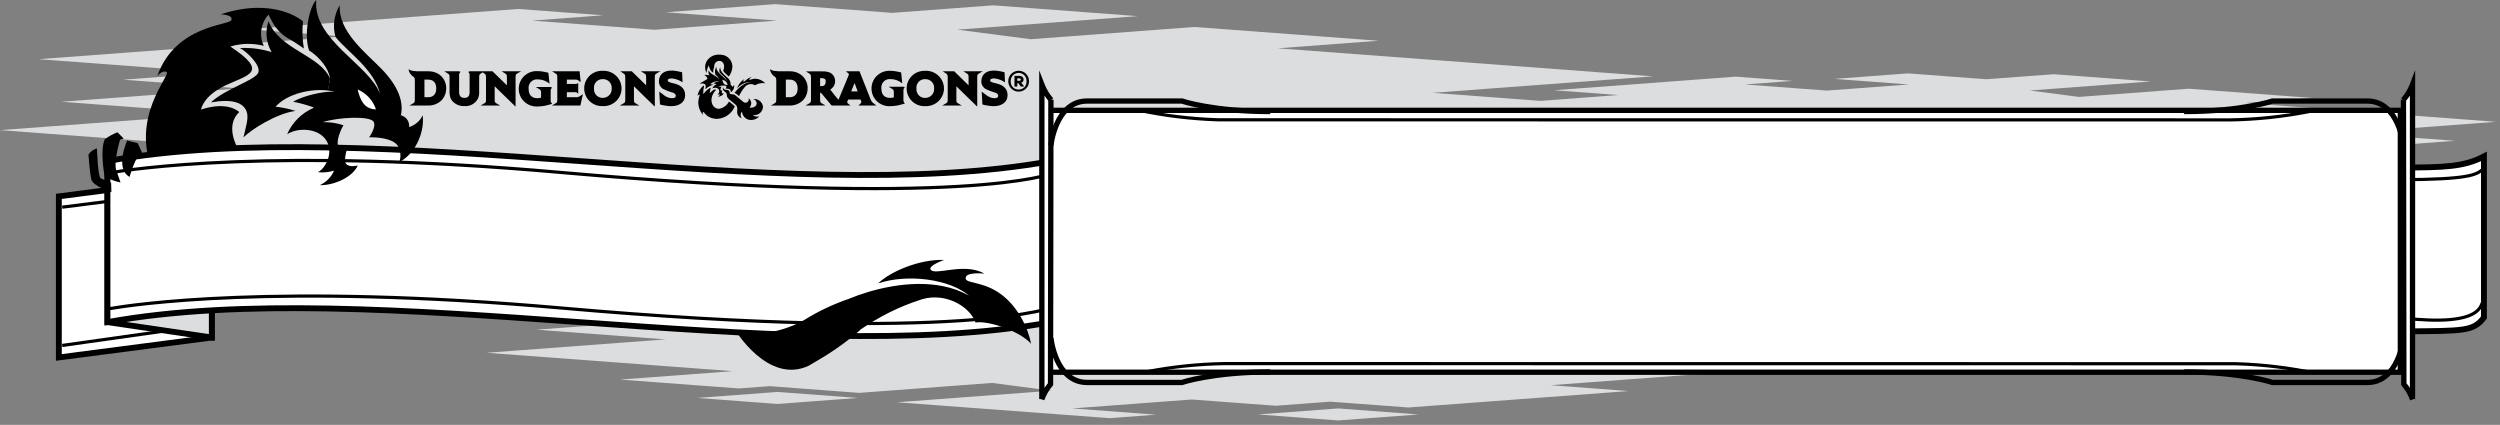 <?xml version="1.0" encoding="UTF-8"?>
<!DOCTYPE svg PUBLIC "-//W3C//DTD SVG 1.1//EN" "http://www.w3.org/Graphics/SVG/1.1/DTD/svg11.dtd">
<svg version="1.1" xmlns="http://www.w3.org/2000/svg" xmlns:xlink="http://www.w3.org/1999/xlink" width="559" height="95"  xml:space="preserve" id="basicBar">
    <rect width="100%" height="100%" fill="#808080" stroke="none"/>
    <!-- Generated by PaintCode - http://www.paintcodeapp.com -->
    <g id="basicBar-group" transform="scale(0.95, 0.95)" >
        <g id="basicBar-clouds">
            <path id="basicBar-bezier" stroke="none" fill="rgb(220, 221, 222)" d="M 337.78,31.52 L 360.06,29.85 332.58,27.79 374.63,24.65 337.19,21.85 389.06,17.97 300.72,11.37 324.46,9.59 281.12,6.35 242.62,9.23 225.3,6.98 267.79,3.8 233.74,1.25 210.01,3.03 182.46,0.97 156.71,2.89 182.87,4.85 154.04,7.01 125.22,4.85 141.93,3.6 121.97,2.11 58.15,6.88 80.77,8.57 9.06,13.93 51.29,17.09 29,18.76 56.48,20.81 14.43,23.95 51.88,26.76 0,30.63 71.29,35.96 38.65,38.41 73.11,40.98 82.02,40.32 107.94,42.25 146.44,39.37 163.74,41.63 118.87,44.98 180.47,49.59 193.94,48.58 169.69,46.77 204.32,44.18 228.58,45.99 244.47,44.8 267.09,46.49 330.91,41.72 308.3,40.03 380.01,34.67 337.78,31.52 Z M 223.49,48.51 L 246.74,50.25 270,48.51 246.74,46.77 223.49,48.51 Z M 84.29,41.99 L 107.54,43.73 84.29,45.47 61.03,43.73 84.29,41.99 Z M 84.29,41.99" />
            <path id="basicBar-bezier2" stroke="none" fill="rgb(220, 221, 222)" d="M 388.92,83.74 L 407.03,82.39 384.7,80.72 418.86,78.17 388.44,75.89 430.58,72.74 358.82,67.38 378.1,65.94 342.9,63.3 311.62,65.64 297.56,63.81 332.07,61.23 304.41,59.16 285.14,60.6 262.76,58.93 241.84,60.49 263.09,62.09 239.68,63.84 216.26,62.09 229.83,61.07 213.62,59.86 161.78,63.73 180.15,65.11 121.9,69.46 156.2,72.03 138.1,73.38 160.42,75.05 126.27,77.6 156.68,79.88 114.54,83.03 172.46,87.36 145.94,89.34 173.93,91.43 181.17,90.89 202.22,92.47 233.5,90.13 247.55,91.96 211.1,94.68 261.14,98.42 272.08,97.6 252.38,96.13 280.51,94.03 300.22,95.5 313.13,94.54 331.5,95.91 383.34,92.04 364.98,90.66 423.23,86.31 388.92,83.74 Z M 296.08,97.55 L 314.97,98.96 333.86,97.55 314.97,96.13 296.08,97.55 Z M 183.01,92.25 L 201.9,93.66 183.01,95.08 164.12,93.66 183.01,92.25 Z M 183.01,92.25" />
            <path id="basicBar-bezier3" stroke="none" fill="rgb(220, 221, 222)" d="M 553.09,37.74 L 568.02,36.62 549.61,35.25 577.78,33.14 552.69,31.27 587.44,28.67 528.26,24.24 544.16,23.05 515.13,20.88 489.33,22.81 477.73,21.3 506.2,19.17 483.38,17.47 467.49,18.65 449.03,17.27 431.78,18.57 449.31,19.88 430,21.32 410.69,19.88 421.88,19.04 408.51,18.04 365.75,21.24 380.9,22.37 332.86,25.96 361.15,28.08 346.22,29.19 364.63,30.57 336.46,32.67 361.55,34.55 326.79,37.15 374.56,40.72 352.69,42.36 375.77,44.08 381.74,43.64 399.11,44.93 424.9,43 436.49,44.51 406.43,46.76 447.7,49.85 456.72,49.17 440.48,47.96 463.67,46.22 479.93,47.44 490.57,46.64 505.73,47.78 548.48,44.58 533.34,43.45 581.38,39.86 553.09,37.74 Z M 476.52,49.12 L 492.09,50.29 507.67,49.12 492.09,47.96 476.52,49.12 Z M 383.26,44.76 L 398.84,45.92 383.26,47.09 367.68,45.92 383.26,44.76 Z M 383.26,44.76" />
        </g>
        <g id="basicBar-group2">
            <path id="basicBar-bezier4" stroke="none" fill="rgb(0, 0, 0)" d="M 71.31,5.02 L 71.31,5.03 C 71.08,7.16 71.16,9.32 71.53,11.44 L 71.71,11.56 C 70.27,10.51 68.77,9.55 67.22,8.66 L 67.2,8.64 C 65.84,7.7 64.74,6.43 63.98,4.96 63.49,4.08 63.21,3.45 63.21,3.45 L 63.17,3.49 C 61.34,5.51 60.93,8.43 62.13,10.87 L 62.16,10.81 C 59.55,10.12 56.79,10.16 54.21,10.95 63.41,17.06 58.46,17.56 53.08,20.09 47.72,22.63 47.32,25.78 47.32,25.78 53.74,23.68 56.3,26.37 56.3,26.37 52.84,29.67 55.92,34.81 55.92,34.81 59.28,41.22 67.6,43.95 75.04,45.07 L 75.55,45.14 C 80.06,45.77 84.62,45.97 89.17,45.74 L 71.98,51 56.74,54.83 C 56.74,54.83 41.62,53.22 36.06,40.46 30.52,27.69 40.21,17.65 39.24,16.99 38.32,16.36 37.14,17.76 37.02,17.91 41.24,5.87 53.95,6 54.45,4.73 54.97,3.45 51.95,3.37 51.95,3.37 64.8,-0.85 71.31,5.02 71.31,5.02 Z M 71.31,5.02" />
            <path id="basicBar-bezier5" stroke="none" fill="rgb(255, 255, 255)" d="M 565.42,39.44 L 565.42,77.99 C 580.19,77.9 582.12,77.99 584.64,74.73 L 584.64,36.82 C 579.91,39.32 575.03,39.4 565.42,39.44 Z M 565.42,39.44" />
            <path id="basicBar-bezier6" stroke="rgb(0, 0, 0)" stroke-width="1.38" stroke-miterlimit="10" fill="none" d="M 565.42,39.44 L 565.42,77.99 C 580.19,77.9 582.12,77.99 584.64,74.73 L 584.64,36.82 C 579.91,39.32 575.03,39.4 565.42,39.44 Z M 565.42,39.44" />
            <path id="basicBar-bezier7" stroke="rgb(0, 0, 0)" stroke-width="0.75" stroke-miterlimit="10" fill="none" d="M 565.42,74.84 C 585.3,77.1 583.61,71.22 584.49,71.05 M 564.81,42.3 C 581.27,42.25 582.75,41.11 584.24,39.97" />
            <path id="basicBar-bezier8" stroke="none" fill="rgb(255, 255, 255)" d="M 183.44,70.72 C 183.44,70.73 183.43,70.74 183.42,70.75 L 183.42,70.75 C 183.33,71.06 183.38,71.39 183.57,71.66 183.79,71.99 189.07,79.69 195.96,79.69 L 195.9,79.69 C 197.5,79.69 199.08,79.28 200.47,78.51 201.09,78.12 201.67,77.74 202.17,77.39 L 202.26,77.33 C 205.25,75.4 208.04,73.18 210.6,70.72 L 183.44,70.72 Z M 183.44,70.72" />
            <path id="basicBar-bezier9" stroke="none" fill="rgb(255, 255, 255)" d="M 13.85,46.22 L 13.85,84.13 49.85,79.44 49.85,41.53 13.85,46.22 Z M 13.85,46.22" />
            <path id="basicBar-bezier10" stroke="rgb(0, 0, 0)" stroke-width="1.38" stroke-miterlimit="10" fill="none" d="M 13.85,46.22 L 13.85,84.13 49.85,79.44 49.85,41.53 13.85,46.22 Z M 13.85,46.22" />
            <path id="basicBar-bezier11" stroke="rgb(0, 0, 0)" stroke-width="0.75" stroke-miterlimit="10" fill="none" d="M 14.64,48.76 L 49.86,44.29 M 14.64,81.31 L 49.86,76.33" />
            <path id="basicBar-bezier12" stroke="none" fill="rgb(220, 221, 222)" d="M 49.85,41.53 L 25.29,37.91 25.29,75.82 49.85,79.44 49.85,41.53 Z M 49.85,41.53" />
            <path id="basicBar-bezier13" stroke="rgb(0, 0, 0)" stroke-width="1.38" stroke-miterlimit="10" fill="none" d="M 49.85,41.53 L 25.29,37.91 25.29,75.82 49.85,79.44 49.85,41.53 Z M 49.85,41.53" />
            <path id="basicBar-bezier14" stroke="none" fill="rgb(255, 255, 255)" d="M 247.44,75.82 C 184.81,87.19 87.92,64.44 25.29,75.82 L 25.29,37.91 C 87.92,26.54 184.81,49.28 247.44,37.91 L 247.44,75.82 Z M 247.44,75.82" />
            <path id="basicBar-bezier15" stroke="rgb(0, 0, 0)" stroke-width="1.38" stroke-miterlimit="10" fill="none" d="M 247.44,75.82 C 184.81,87.19 87.92,64.44 25.29,75.82 L 25.29,37.91 C 87.92,26.54 184.81,49.28 247.44,37.91 L 247.44,75.82 Z M 247.44,75.82" />
            <path id="basicBar-bezier16" stroke="rgb(0, 0, 0)" stroke-width="0.75" stroke-miterlimit="10" fill="none" d="M 247.44,40.87 C 247.44,40.87 227.29,48.99 131.79,40.57 64.33,34.62 30.65,39.83 25.44,40.74 M 248.34,72.15 C 248.34,72.15 227.54,80.91 132.04,72.49 64.58,66.54 30.9,71.76 25.69,72.66" />
            <rect id="basicBar-rectangle" stroke="none" fill="rgb(255, 255, 255)" x="247.08" y="25.97" width="317.89" height="61.64" />
            <rect id="basicBar-rectangle2" stroke="rgb(0, 0, 0)" stroke-width="1.25" stroke-miterlimit="10" fill="none" x="247.08" y="25.97" width="317.89" height="61.64" />
            <path id="basicBar-bezier17" stroke="none" fill="rgb(255, 255, 255)" d="M 245.22,19.88 L 245.22,93.92 245.2,93.99 C 245.67,92.69 246.37,91.48 247.26,90.42 L 247.35,23.48 247.39,23.53 C 246.49,22.49 245.77,21.3 245.27,20.01" />
            <path id="basicBar-bezier18" stroke="rgb(0, 0, 0)" stroke-width="1.25" stroke-miterlimit="10" fill="none" d="M 245.22,19.88 L 245.22,93.92 245.2,93.99 C 245.67,92.69 246.37,91.48 247.26,90.42 L 247.35,23.48 247.39,23.53 C 246.49,22.49 245.77,21.3 245.27,20.01 L 245.22,19.88 Z M 245.22,19.88" />
            <path id="basicBar-bezier19" stroke="rgb(0, 0, 0)" stroke-width="1.25" stroke-miterlimit="10" fill="none" d="M 247.35,79.58 C 247.35,79.58 248.43,90.02 255.87,90.02 L 278.18,90.02 C 278.18,90.02 285.45,87.55 298.97,87.55 M 247.35,34.23 C 247.35,34.23 248.43,23.78 255.87,23.78 L 278.18,23.78 C 278.18,23.78 285.45,26.25 298.97,26.25" />
            <path id="basicBar-bezier20" stroke="none" fill="rgb(255, 255, 255)" d="M 567.83,19.88 L 567.83,93.92 567.86,93.99 C 567.38,92.69 566.68,91.48 565.79,90.42 L 565.7,23.48 565.66,23.53 C 566.57,22.49 567.29,21.3 567.78,20.01" />
            <path id="basicBar-bezier21" stroke="rgb(0, 0, 0)" stroke-width="1.25" stroke-miterlimit="10" fill="none" d="M 567.83,19.88 L 567.83,93.92 567.86,93.99 C 567.38,92.69 566.68,91.48 565.79,90.42 L 565.7,23.48 565.66,23.53 C 566.57,22.49 567.29,21.3 567.78,20.01 L 567.83,19.88 Z M 567.83,19.88" />
            <path id="basicBar-bezier22" stroke="rgb(0, 0, 0)" stroke-width="1.25" stroke-miterlimit="10" fill="none" d="M 565.71,79.58 C 565.71,79.58 564.62,90.02 557.19,90.02 L 534.87,90.02 C 534.87,90.02 527.61,87.55 514.08,87.55 M 565.71,34.23 C 565.71,34.23 564.62,23.78 557.18,23.78 L 534.87,23.78 C 534.87,23.78 527.6,26.25 514.08,26.25" />
            <path id="basicBar-bezier23" stroke="rgb(0, 0, 0)" stroke-width="0.75" stroke-miterlimit="10" fill="none" d="M 269.56,87.55 L 269.84,87.5 C 275.86,86.33 281.98,85.69 288.12,85.58 L 526.04,85.61 526.78,85.63 C 532.91,85.84 539.02,86.59 545.02,87.86 M 543.5,26.26 L 543.23,26.31 C 537.2,27.48 531.07,28.12 524.93,28.22 L 287.01,28.2 286.28,28.18 C 280.14,27.96 274.03,27.22 268.02,25.94" />
            <path id="basicBar-bezier24" stroke="none" fill="rgb(255, 255, 255)" d="M 84.15,21.04 L 84.17,21.05 C 86.23,21.92 87.81,23.64 88.5,25.77 85.61,25.67 84.76,23.45 84.15,21.04 Z M 84.15,21.04" />
            <path id="basicBar-bezier25" stroke="none" fill="rgb(0, 0, 0)" d="M 242.68,80.9 C 242.03,77.4 239.54,71.68 234.74,68.66 230.76,66.18 227.29,66.72 227.28,65.48 227.25,63.91 231.7,64.4 231.7,64.4 226.9,61.66 220.01,65.01 219.03,63.44 218.45,62.5 222.23,61.18 222.23,61.18 216.37,60.96 209.46,63.97 206.69,66.7 213.68,64.37 223.52,65.71 228.04,69.56 L 228.05,69.57 C 226.15,68.52 224.09,67.77 221.95,67.35 213.99,65.76 205.16,68.11 199.85,70.31 L 199.8,70.33 C 196.1,71.6 192.55,73.28 189.23,75.35 185.31,77.62 178,79.76 173.04,77.67 L 173.04,77.68 C 173.04,77.68 180.8,90.56 190.34,86.08 191.04,85.69 191.71,85.29 192.34,84.9 L 192.24,84.96 C 195.84,82.89 199.24,80.48 202.37,77.76 L 202.53,77.57 C 206.88,74.54 211.65,72.17 216.69,70.54 L 216.94,70.46 C 218.4,70.01 219.94,69.89 221.45,70.1 225.25,70.62 228.54,73.03 229.61,75.91 232.52,75.4 239.9,77.83 242.68,80.9 Z M 242.68,80.9" />
            <path id="basicBar-bezier26" stroke="none" fill="rgb(0, 0, 0)" d="M 77.42,34.65 C 76.62,30.34 70.66,29.6 67.59,31.59 L 67.56,31.64 C 68.77,28.82 71.02,26.57 73.85,25.37 L 73.78,25.27 C 72.22,24.7 70.61,24.25 68.98,23.94 71.38,22.53 76.22,21.4 78.67,21.61 L 78.65,21.6 C 78.16,21.46 77.65,21.36 77.15,21.3 L 77.68,18.51 C 77.4,16.16 75.27,13.47 72.74,11.86 71.48,8.27 72.71,1.74 74.44,-0 73.57,9.39 86.88,15.19 89.46,22.12 88,16.2 81.85,12.3 78.97,8.7 L 78.98,8.75 C 78.25,6.21 78.61,3.47 79.98,1.21 79.53,7.4 86.21,12.53 89.75,16.17 93.93,20.45 95.03,24.16 94.35,27.14 L 94.37,27.14 C 95.62,27.45 96.44,28.65 96.29,29.93 L 96.28,29.91 C 97.7,29.48 98.87,28.47 99.49,27.13 100.02,31.86 97.1,36.72 93.97,38.11 L 93.97,38.11 C 94.47,36.8 94.3,35.33 93.51,34.16 92.16,32.41 88.22,32.27 86.88,32.32 86.88,32.32 88.59,29.96 87.97,28.72 87.22,27.17 79.47,27.6 75.97,28.75 L 75.98,28.75 C 77.64,28.72 79.28,28.96 80.85,29.47 80.32,30.27 78.8,33.62 79.8,34.67 80.64,35.57 81.83,34.23 81.98,34.06 81.87,34.39 80.7,37.76 81.5,38.61 82.33,39.5 84.21,38.94 84.21,38.94 82.96,41.81 78.41,43.68 75.26,43.58 L 75.21,43.61 C 76.72,42.94 77.92,41.74 78.59,40.24 L 78.6,40.16 C 77.38,40.55 76.09,40.68 74.81,40.52 75.84,40.14 77.96,37.6 77.42,34.65 Z M 88.5,25.75 L 88.5,25.76 C 87.81,23.64 86.23,21.92 84.17,21.05 84.76,23.45 85.61,25.67 88.5,25.75 Z M 88.5,25.75" />
            <path id="basicBar-bezier27" stroke="none" fill="rgb(0, 0, 0)" d="M 60.83,17 C 61.35,15.18 57.8,11.94 56.46,11.31 L 56.47,11.31 C 59.03,11.18 61.59,11.51 64.03,12.3 L 63.9,12.22 C 62.63,10.02 62.37,7.38 63.2,4.97 65.7,11.66 75.43,13.02 77.68,18.51 L 77.21,21.31 C 73.37,20.81 67.7,21.95 64.84,25.12 L 64.9,25.12 C 66.48,25.29 68.04,25.62 69.55,26.11 65.06,26.7 59.1,30.5 57.31,32.33 57.84,29.87 58.6,27.8 58.06,26.29 57.3,24.17 54.77,23.2 49.64,24.1 53.18,20.77 60.29,18.86 60.83,17 Z M 60.83,17" />
            <path id="basicBar-bezier28" stroke="none" fill="rgb(0, 0, 0)" d="M 32.4,33.69 L 33.44,35.94 C 32.05,36.17 30.49,41.64 30.49,41.64 26.95,39.6 29.93,33.07 29.93,33.07 L 32.4,33.69 Z M 32.4,33.69" />
            <path id="basicBar-bezier29" stroke="none" fill="rgb(0, 0, 0)" d="M 24.67,32.76 L 24.76,32.7 C 25.65,32.06 26.63,31.53 27.66,31.13 L 29.11,32.62 28.27,32.88 C 28.27,32.88 26.72,37.93 27.35,40.02 L 28.37,42.95 C 28.37,42.95 25.06,42.3 24.55,41.03 24.55,41.03 23.49,35.34 24.67,32.76 Z M 24.67,32.76" />
            <path id="basicBar-bezier30" stroke="none" fill="rgb(0, 0, 0)" d="M 22.81,34.91 C 22.81,34.91 23.02,41.4 23.69,41.97 L 26.15,43.01 26.22,45.23 C 26.22,45.23 21.83,43.84 21.47,42.17 21.1,40.51 20.82,36.36 20.82,36.36 L 20.82,36.36 C 21.31,35.69 21.99,35.19 22.78,34.92" />
            <path id="basicBar-bezier33" stroke="none" fill="rgb(0, 0, 0)" d="M 242.2,19.11 L 242.2,19.09 C 242.23,20.44 241.15,21.54 239.8,21.57 238.45,21.59 237.34,20.52 237.31,19.17 237.31,19.16 237.31,19.15 237.31,19.13 L 237.31,19.13 C 237.29,17.78 238.37,16.68 239.72,16.65 241.07,16.63 242.18,17.7 242.2,19.05 242.2,19.06 242.2,19.07 242.2,19.09 M 239.75,21.07 L 239.74,21.07 C 240.74,21.1 241.58,20.33 241.61,19.33 241.62,19.26 241.61,19.18 241.61,19.11 L 241.61,19.1 C 241.66,18.08 240.88,17.21 239.85,17.16 238.83,17.11 237.96,17.89 237.9,18.91 237.9,18.97 237.9,19.04 237.9,19.1 L 237.9,19.1 C 237.82,20.1 238.55,20.98 239.55,21.06 239.61,21.07 239.68,21.07 239.74,21.07 M 240.35,19.46 C 241.26,19.25 241.08,17.86 239.97,17.86 L 238.77,17.86 238.77,20.36 239.43,20.36 239.43,19.58 239.66,19.58 240.26,20.36 240.98,20.36 240.98,20.22 240.35,19.46 Z M 239.97,18.45 L 239.96,18.45 C 240.12,18.44 240.25,18.57 240.26,18.73 240.27,18.88 240.14,19.02 239.98,19.02 239.98,19.02 239.97,19.02 239.97,19.02 L 239.43,19.02 239.43,18.45 239.97,18.45 Z M 239.97,18.45" />
            <path id="basicBar-bezier34" stroke="none" fill="rgb(0, 0, 0)" d="M 179.58,25.2 L 179.58,25.2 C 179.5,26.33 178.52,27.18 177.39,27.1 177.31,27.1 177.22,27.09 177.14,27.07 L 177.13,27.06 C 177.57,27.42 178.15,27.54 178.69,27.39 L 178.69,27.4 C 178.06,28.1 177.09,28.39 176.17,28.17 L 176.18,28.17 C 175.32,27.92 174.71,27.17 174.65,26.28 L 174.64,26.28 C 174.22,26.73 174.22,27.43 174.64,27.88 L 174.64,27.87 C 174.05,27.71 173.62,27.21 173.52,26.61 173.43,25.95 173.79,25.21 173.11,24.62 172.71,24.26 172.09,23.75 171.69,23.44 170.86,22.79 171.18,22.31 170.99,21.96 170.84,21.7 170.49,21.55 170.28,21.31 L 170.28,21.31 C 170.09,21.08 170.06,20.76 170.2,20.49 L 170.2,20.49 C 170.18,20.77 170.37,21.03 170.64,21.09 170.96,21.19 171.22,21.11 171.48,21.26 171.8,21.44 171.65,21.94 171.88,22.11 172.08,22.27 172.6,22.06 173.04,22.41 173.48,22.76 174.46,23.58 174.89,23.93 L 174.88,23.93 C 175.17,24.24 175.66,24.27 175.98,23.98 176.21,23.77 176.29,23.43 176.18,23.13 L 176.18,23.13 C 176.83,23.55 177.02,24.42 176.59,25.07 176.53,25.16 176.47,25.24 176.39,25.31 177,25.45 178.1,25.18 178.1,24.3 L 178.1,24.29 C 178.06,23.81 177.71,23.41 177.23,23.32 L 177.26,23.32 C 178.38,23.16 179.41,23.94 179.57,25.05 179.57,25.11 179.58,25.17 179.58,25.23 M 166.48,18.52 C 166.56,18.22 165.96,17.71 165.74,17.62 L 165.73,17.62 C 166.14,17.58 166.56,17.62 166.96,17.74 L 166.96,17.73 C 166.74,17.38 166.68,16.95 166.8,16.56 167.24,17.63 168.83,17.8 169.22,18.68 L 169.22,18.68 C 169.1,18.23 168.8,17.85 168.4,17.63 L 168.39,17.64 C 168.19,16.99 168.27,16.29 168.6,15.7 168.51,17.22 170.7,18.09 171.15,19.2 170.89,18.25 169.86,17.65 169.38,17.08 L 169.38,17.07 C 169.25,16.66 169.3,16.22 169.52,15.84 169.47,16.87 170.57,17.66 171.17,18.24 L 171.18,18.24 C 171.73,18.66 172.03,19.33 171.97,20.01 L 171.97,19.99 C 172.17,20.04 172.31,20.23 172.3,20.43 L 172.3,20.43 C 172.53,20.35 172.71,20.18 172.8,19.96 L 172.8,19.96 C 172.9,20.67 172.58,21.37 171.97,21.76 L 171.96,21.77 C 172.04,21.55 172,21.32 171.87,21.13 171.64,20.86 171,20.85 170.78,20.87 170.78,20.87 171.05,20.48 170.94,20.28 170.81,20.03 169.56,20.14 169,20.34 L 168.98,20.35 C 169.25,20.33 169.52,20.36 169.78,20.44 169.71,20.57 169.48,21.12 169.65,21.29 169.8,21.44 170,21.17 170,21.17 170,21.17 169.8,21.78 169.94,21.92 170.08,22.06 170.38,21.96 170.38,21.96 L 170.39,21.95 C 170.09,22.45 169.54,22.76 168.96,22.76 L 168.96,22.75 C 169.2,22.63 169.39,22.42 169.49,22.17 L 169.49,22.18 C 169.29,22.25 169.08,22.28 168.87,22.26 L 168.87,22.26 C 169.19,22.04 169.34,21.66 169.26,21.29 169.11,20.6 168.14,20.51 167.65,20.85 L 167.65,20.86 C 167.82,20.4 168.17,20.02 168.62,19.81 L 168.67,19.81 C 168.43,19.73 168.18,19.66 167.93,19.62 L 167.93,19.6 C 168.37,19.32 168.89,19.17 169.42,19.17 L 169.42,19.18 C 168.62,19.01 167.79,19.24 167.19,19.79 L 167.16,19.81 C 167.4,19.83 167.64,19.87 167.88,19.93 L 167.93,19.94 C 167.21,20.13 166.55,20.49 166.01,21 L 165.99,21.02 C 166.09,20.71 166.13,20.38 166.08,20.05 165.94,19.7 165.53,19.55 164.7,19.72 165.26,19.17 166.4,18.82 166.48,18.52 Z M 171.27,19.99 L 171.2,19.74 171.2,19.75 C 171.06,19.35 170.75,19.03 170.35,18.88 L 170,18.75 170.1,19.11 C 170.19,19.42 170.35,19.99 171.01,19.99 L 171.27,19.99 Z M 146.3,20.8 L 146.3,20.78 C 146.3,23.1 144.41,24.98 142.08,24.98 142.01,24.98 141.94,24.97 141.86,24.97 L 141.89,24.97 C 139.59,25.09 137.63,23.33 137.51,21.04 137.38,18.75 139.15,16.79 141.45,16.67 141.57,16.66 141.69,16.66 141.81,16.67 L 141.87,16.67 C 144.19,16.55 146.17,18.32 146.29,20.63 146.3,20.68 146.3,20.73 146.3,20.78 M 143.97,20.8 L 143.97,20.81 C 144.07,19.7 143.24,18.73 142.13,18.63 142.04,18.62 141.94,18.62 141.85,18.62 L 141.85,18.63 C 140.76,18.59 139.84,19.44 139.8,20.53 139.8,20.63 139.8,20.74 139.81,20.84 L 139.81,20.87 C 139.72,21.96 140.53,22.93 141.64,23.03 141.73,23.04 141.82,23.04 141.92,23.03 L 141.91,23.03 C 143.05,23.03 143.98,22.11 143.98,20.97 143.98,20.91 143.98,20.85 143.97,20.79 M 105.03,20.79 L 105.03,20.76 C 105.04,21.68 104.75,22.57 104.2,23.3 L 104.18,23.33 C 103.92,23.64 103.62,23.91 103.28,24.13 L 103.33,24.1 C 102.54,24.63 101.59,24.89 100.64,24.84 L 96.36,24.84 96.54,24.74 C 96.54,24.73 97.07,24.43 97.31,24.28 97.55,24.14 97.64,24.01 97.64,23.51 L 97.64,18.86 C 97.64,18.35 97.5,18.2 97.3,18.06 L 97.31,18.07 C 96.72,17.7 96.3,17.1 96.17,16.41 L 96.16,16.28 96.25,16.35 96.24,16.34 C 96.47,16.48 96.71,16.58 96.97,16.65 L 96.91,16.65 C 97.66,16.76 98.41,16.81 99.17,16.78 L 100.95,16.78 100.95,16.78 100.93,16.78 C 101.63,16.78 102.31,16.95 102.94,17.26 L 102.96,17.27 C 104.25,17.96 105.05,19.32 105.03,20.78 M 102.68,20.81 C 102.68,19.49 102,18.74 100.8,18.74 L 99.9,18.74 99.9,22.88 100.8,22.88 C 102,22.88 102.68,22.13 102.68,20.81 Z M 158.78,19.68 C 158.68,19.65 158.57,19.62 158.46,19.6 L 158.43,19.59 C 157.66,19.41 157.16,19.27 157.16,18.94 L 157.16,18.94 C 157.15,18.84 157.18,18.75 157.25,18.68 L 157.25,18.68 C 157.48,18.51 157.77,18.44 158.05,18.47 158.11,18.46 158.18,18.47 158.24,18.47 L 158.26,18.47 158.3,18.48 158.27,18.47 C 159.13,18.58 159.95,18.89 160.65,19.38 L 160.55,17.03 160.39,16.97 160.36,16.96 160.38,16.97 C 160.26,16.93 160.13,16.9 160,16.87 L 160.02,16.88 C 159.51,16.76 159,16.67 158.48,16.62 158.36,16.61 158.2,16.61 158.05,16.61 156.25,16.61 155.2,17.46 155.09,19 L 155.09,19.02 C 155.03,19.78 155.41,20.52 156.06,20.93 L 156.02,20.91 C 156.69,21.26 157.39,21.53 158.11,21.73 L 158.27,21.77 C 158.66,21.89 159.11,22.13 159.05,22.6 159.02,22.85 158.92,23.11 158.18,23.11 158.08,23.11 157.96,23.11 157.83,23.09 L 157.81,23.09 C 157.15,22.97 156.53,22.67 156.03,22.2 L 156.07,22.24 C 156.05,22.22 156.03,22.2 156,22.19 L 155.59,21.88 155.17,21.56 155.34,24.58 155.5,24.63 155.53,24.64 C 155.53,24.64 155.62,24.67 155.89,24.73 L 155.77,24.71 C 156.33,24.82 156.89,24.91 157.46,24.97 157.66,24.99 157.81,24.99 157.96,24.99 159.93,24.99 161.22,24.02 161.26,22.51 161.3,21.06 160.47,20.1 158.78,19.68 Z M 135.26,22.88 L 133.42,22.88 133.42,21.7 135.14,21.7 135.13,21.7 C 135.34,21.68 135.54,21.7 135.74,21.76 L 135.75,21.77 C 135.86,21.83 135.95,21.91 136.03,22.01 L 136.1,22.13 136.1,19.55 136.03,19.59 136.02,19.59 C 135.95,19.64 135.88,19.67 135.8,19.71 L 135.83,19.7 C 135.66,19.75 135.49,19.77 135.32,19.75 L 133.42,19.75 133.42,18.74 135.32,18.74 135.32,18.74 C 135.64,18.7 135.96,18.78 136.2,18.98 L 136.67,19.34 136.42,16.78 129.95,16.78 130.12,16.89 C 130.13,16.89 130.56,17.16 130.83,17.34 131.08,17.5 131.17,17.61 131.17,18.13 L 131.17,23.51 C 131.17,24.04 131.09,24.13 130.84,24.28 130.59,24.44 130.08,24.73 130.08,24.73 L 129.89,24.84 136.6,24.84 137.2,22.15 C 137.2,22.15 136.66,22.54 136.51,22.63 L 136.52,22.63 C 136.14,22.85 135.7,22.94 135.26,22.88 M 122.67,16.78 L 118.09,16.78 118.26,16.89 C 118.26,16.89 118.7,17.16 118.97,17.34 119.22,17.5 119.31,17.61 119.31,18.13 L 119.31,20.08 115.92,16.78 115.93,16.78 110.61,16.78 110.61,16.78 C 110.49,16.79 110.37,16.83 110.27,16.89 L 110.22,16.92 110.26,16.97 C 110.26,16.97 110.37,17.13 110.44,17.24 L 110.44,17.24 C 110.51,17.34 110.54,17.46 110.53,17.59 L 110.53,21.7 110.53,21.71 110.53,21.74 C 110.52,22.6 110.13,23.04 109.32,23.04 108.49,23.04 108.06,22.59 108.06,21.7 L 108.06,17.59 108.06,17.59 C 108.05,17.47 108.08,17.34 108.15,17.24 108.22,17.13 108.34,16.97 108.34,16.97 L 108.38,16.92 108.32,16.88 108.33,16.89 C 108.22,16.83 108.11,16.79 107.99,16.78 L 104.59,16.78 104.76,16.89 C 104.76,16.89 105.2,17.16 105.47,17.34 105.72,17.5 105.81,17.61 105.81,18.13 L 105.81,21.46 105.81,21.49 C 105.79,22.08 105.88,22.66 106.08,23.21 L 106.07,23.17 C 106.21,23.47 106.41,23.75 106.66,23.98 L 106.64,23.96 C 107.36,24.66 108.34,25.02 109.34,24.97 L 109.29,24.97 C 110.64,25.09 111.93,24.36 112.53,23.14 L 112.54,23.11 C 112.74,22.6 112.82,22.04 112.78,21.49 L 112.78,18.13 C 112.78,17.61 112.88,17.5 113.12,17.34 113.27,17.24 113.46,17.12 113.61,17.03 113.75,17.12 113.92,17.24 114.05,17.33 114.28,17.5 114.39,17.67 114.39,18.2 L 114.39,23.51 C 114.39,24.03 114.3,24.14 114.06,24.28 113.81,24.44 113.3,24.73 113.3,24.73 L 113.12,24.84 117.71,24.84 117.53,24.73 C 117.52,24.73 117.01,24.44 116.76,24.28 116.54,24.14 116.43,24.02 116.43,23.51 L 116.43,20.31 121.35,25.1 121.35,18.13 C 121.35,17.61 121.43,17.51 121.68,17.34 121.96,17.15 122.46,16.89 122.46,16.89 L 122.67,16.78 Z M 155.44,16.78 L 150.86,16.78 151.03,16.89 C 151.04,16.89 151.48,17.16 151.74,17.34 151.99,17.5 152.08,17.61 152.08,18.13 L 152.08,20.08 148.7,16.78 146.01,16.78 146.17,16.89 C 146.17,16.89 146.58,17.16 146.82,17.33 147.06,17.5 147.17,17.67 147.17,18.2 L 147.17,23.51 C 147.17,24.03 147.07,24.14 146.84,24.28 146.58,24.44 146.08,24.73 146.07,24.73 L 145.89,24.84 150.49,24.84 150.3,24.73 C 150.29,24.73 149.79,24.44 149.54,24.28 149.31,24.14 149.21,24.02 149.21,23.51 L 149.21,20.31 154.12,25.1 154.12,18.13 C 154.12,17.61 154.21,17.51 154.46,17.34 154.73,17.15 155.23,16.89 155.24,16.89 L 155.44,16.78 Z M 129.9,24.37 C 129.9,24.37 129.78,24.21 129.71,24.1 129.65,24.01 129.61,23.92 129.61,23.59 L 129.61,21.42 C 129.61,21.09 129.64,21.03 129.71,20.93 129.77,20.82 129.89,20.66 129.89,20.66 L 129.93,20.61 129.87,20.58 129.87,20.58 C 129.77,20.52 129.66,20.49 129.55,20.48 L 129.55,20.48 C 129.5,20.48 126.11,20.48 126.11,20.48 L 126.28,20.58 C 126.28,20.58 126.78,20.89 127.01,21.03 127.23,21.17 127.35,21.33 127.35,21.81 L 127.35,22.99 127.35,22.99 C 127.08,23.07 126.79,23.11 126.51,23.11 125.13,23.11 124.42,22.36 124.42,20.89 L 124.42,20.88 C 124.29,19.81 125.06,18.82 126.14,18.69 126.28,18.68 126.41,18.67 126.55,18.69 L 126.54,18.68 C 127.58,18.68 128.58,19.05 129.37,19.71 L 129.34,19.63 129.09,17.3 129.07,17.12 128.9,17.08 128.74,17.05 128.74,17.05 C 128.27,16.93 127.79,16.84 127.31,16.78 L 127.31,16.78 C 127.09,16.75 126.86,16.74 126.64,16.74 126.6,16.74 126.51,16.74 126.47,16.74 L 126.5,16.74 C 124.19,16.62 122.22,18.38 122.1,20.68 121.98,22.98 123.75,24.94 126.06,25.06 126.18,25.07 126.31,25.07 126.43,25.07 L 126.43,25.07 C 127.02,25.06 127.61,25 128.2,24.9 128.43,24.85 128.49,24.83 128.57,24.82 128.59,24.81 128.61,24.81 128.63,24.8 128.93,24.73 129.24,24.65 129.55,24.56 L 129.95,24.44 129.9,24.37 Z M 190.1,20.79 L 190.09,20.76 C 190.11,21.67 189.82,22.57 189.27,23.3 L 189.24,23.33 C 188.99,23.64 188.69,23.91 188.35,24.13 L 188.4,24.1 C 187.61,24.63 186.66,24.89 185.7,24.84 L 181.43,24.84 181.61,24.74 C 181.61,24.73 182.13,24.43 182.38,24.28 182.61,24.14 182.71,24.01 182.71,23.51 L 182.71,18.86 C 182.71,18.35 182.57,18.2 182.36,18.06 L 182.38,18.07 C 181.78,17.7 181.37,17.1 181.23,16.41 L 181.22,16.28 181.32,16.34 181.31,16.34 C 181.53,16.48 181.78,16.58 182.03,16.65 L 181.98,16.65 C 182.73,16.76 183.48,16.81 184.23,16.78 L 186.02,16.78 186.02,16.78 185.99,16.78 C 186.69,16.78 187.38,16.95 188,17.26 L 188.02,17.28 C 189.32,17.96 190.12,19.32 190.1,20.78 M 187.74,20.81 C 187.74,19.49 187.06,18.74 185.87,18.74 L 184.96,18.74 184.96,22.88 185.87,22.88 C 187.06,22.88 187.74,22.13 187.74,20.81 Z M 234.68,19.68 C 234.57,19.65 234.46,19.62 234.35,19.6 L 234.32,19.59 C 233.55,19.41 233.05,19.27 233.05,18.94 L 233.05,18.94 C 233.04,18.84 233.08,18.75 233.14,18.68 L 233.14,18.68 C 233.36,18.52 233.64,18.44 233.92,18.46 234,18.46 234.07,18.47 234.13,18.47 L 234.16,18.47 C 234.17,18.47 234.18,18.48 234.19,18.48 L 234.16,18.47 C 235.02,18.58 235.84,18.89 236.55,19.39 L 236.44,17.03 236.28,16.97 236.25,16.96 236.25,16.96 C 236.13,16.92 236,16.89 235.87,16.87 L 235.93,16.88 C 235.4,16.76 234.88,16.67 234.34,16.62 234.25,16.61 234.09,16.61 233.94,16.61 232.14,16.61 231.09,17.46 230.98,19 L 230.98,19.01 C 230.92,19.78 231.3,20.52 231.96,20.93 L 231.9,20.9 C 232.57,21.25 233.28,21.53 234.01,21.73 L 234.16,21.77 C 234.55,21.89 235,22.13 234.94,22.6 234.91,22.85 234.81,23.11 234.07,23.11 233.97,23.11 233.85,23.11 233.72,23.09 L 233.71,23.09 C 233.06,22.98 232.46,22.68 231.97,22.24 L 231.96,22.24 C 231.94,22.22 231.92,22.2 231.89,22.19 L 231.48,21.88 231.06,21.56 231.23,24.58 231.39,24.63 231.42,24.64 C 231.42,24.64 231.51,24.67 231.78,24.73 L 231.69,24.71 C 232.24,24.83 232.79,24.91 233.34,24.97 233.55,24.99 233.7,24.99 233.85,24.99 235.82,24.99 237.11,24.02 237.15,22.51 237.19,21.06 236.36,20.1 234.68,19.68 Z M 222.19,20.8 L 222.19,20.78 C 222.19,23.1 220.3,24.98 217.98,24.98 217.9,24.98 217.83,24.98 217.75,24.98 L 217.78,24.98 C 215.48,25.1 213.52,23.34 213.4,21.04 213.27,18.75 215.04,16.8 217.34,16.68 217.46,16.67 217.58,16.67 217.71,16.67 L 217.76,16.67 C 220.08,16.55 222.06,18.33 222.18,20.64 222.19,20.69 222.19,20.74 222.19,20.79 M 219.86,20.8 L 219.86,20.82 C 219.96,19.71 219.14,18.73 218.02,18.64 217.93,18.63 217.83,18.63 217.74,18.63 L 217.74,18.63 C 216.64,18.6 215.73,19.45 215.69,20.54 215.68,20.64 215.69,20.74 215.7,20.85 L 215.7,20.87 C 215.61,21.97 216.42,22.94 217.53,23.04 217.62,23.04 217.71,23.05 217.81,23.04 L 217.8,23.04 C 218.94,23.04 219.87,22.12 219.87,20.98 219.87,20.92 219.87,20.86 219.86,20.8 M 205.6,24.31 L 206.28,24.84 202.05,24.84 C 202.05,24.84 202.41,24.5 202.57,24.33 L 202.57,24.33 C 202.73,24.2 202.78,23.97 202.68,23.79 202.66,23.73 202.61,23.6 202.55,23.43 L 199.62,23.43 C 199.56,23.59 199.51,23.72 199.48,23.79 199.36,24.08 199.39,24.16 199.55,24.32 199.73,24.49 200.17,24.84 200.17,24.84 L 195.74,24.84 193.7,22.39 193.7,22.39 193.7,22.38 193.7,22.38 C 193.55,22.16 193.36,21.97 193.14,21.82 L 193.16,21.83 C 193.11,21.81 193.07,21.8 193.03,21.79 L 193.03,23.51 C 193.03,24.01 193.12,24.11 193.36,24.29 L 193.39,24.31 C 193.68,24.49 193.98,24.67 194.29,24.82 L 189.6,24.84 C 189.6,24.84 190.32,24.44 190.54,24.29 190.75,24.15 190.88,24.02 190.88,23.51 L 190.88,18.14 C 190.88,17.65 190.77,17.49 190.54,17.35 190.3,17.2 189.83,16.9 189.83,16.9 L 189.66,16.8 193.51,16.79 193.49,16.8 C 193.98,16.77 194.46,16.82 194.93,16.95 L 194.96,16.95 C 195.93,17.21 196.59,18.11 196.56,19.11 L 196.56,19.08 C 196.56,19.54 196.43,19.99 196.17,20.37 L 196.16,20.39 C 195.97,20.67 195.71,20.91 195.41,21.08 196.27,22.2 196.93,23.04 197.35,23.49 197.37,23.44 199.79,17.61 199.79,17.61 L 199.79,17.61 C 199.8,17.57 199.81,17.54 199.81,17.5 199.81,17.46 199.81,17.41 199.69,17.3 L 199.11,16.78 202.3,16.78 C 202.3,16.78 204.95,23.49 204.97,23.53 L 204.97,23.53 204.97,23.53 C 205.02,23.64 205.07,23.75 205.15,23.85 L 205.15,23.86 C 205.27,24.04 205.42,24.2 205.61,24.31 M 194.35,19.08 C 194.35,18.67 194.08,18.39 193.3,18.39 L 193.03,18.39 193.03,20.27 C 193.14,20.27 193.25,20.27 193.3,20.27 193.81,20.27 194.35,20.16 194.35,19.08 Z M 201.87,21.52 L 201.14,19.54 200.34,21.52 201.87,21.52 Z M 231.33,16.78 L 226.75,16.78 226.92,16.89 C 226.93,16.89 227.37,17.16 227.64,17.34 227.88,17.5 227.97,17.61 227.97,18.13 L 227.97,20.08 224.59,16.78 224.59,16.78 221.9,16.78 222.06,16.89 C 222.06,16.89 222.47,17.16 222.71,17.33 222.95,17.5 223.06,17.67 223.06,18.2 L 223.06,23.51 C 223.06,24.03 222.96,24.14 222.73,24.28 222.47,24.44 221.97,24.73 221.96,24.73 L 221.78,24.84 226.37,24.84 226.19,24.73 C 226.19,24.73 225.67,24.44 225.43,24.28 225.2,24.14 225.1,24.02 225.1,23.51 L 225.1,20.31 230.01,25.1 230.01,18.13 C 230.01,17.61 230.1,17.51 230.35,17.34 230.62,17.15 231.12,16.89 231.13,16.89 L 231.33,16.78 Z M 212.74,24.03 L 212.74,24.03 C 212.65,23.88 212.62,23.7 212.64,23.52 L 212.64,21.35 C 212.64,21.02 212.67,20.96 212.73,20.86 212.8,20.75 212.92,20.59 212.92,20.59 L 212.96,20.54 212.9,20.51 212.9,20.51 C 212.8,20.45 212.69,20.42 212.57,20.4 L 212.58,20.41 C 212.53,20.41 209.13,20.41 209.13,20.41 L 209.31,20.51 C 209.31,20.51 209.81,20.82 210.04,20.96 210.26,21.1 210.38,21.26 210.38,21.74 L 210.38,22.92 210.37,22.92 C 210.1,23 209.82,23.04 209.54,23.04 208.16,23.04 207.45,22.29 207.45,20.82 L 207.45,20.81 C 207.32,19.73 208.09,18.75 209.17,18.62 209.3,18.61 209.44,18.6 209.58,18.62 L 209.58,18.61 C 210.61,18.61 211.61,18.98 212.39,19.64 L 212.36,19.56 212.12,17.23 212.1,17.05 211.93,17.01 211.77,16.98 211.78,16.98 C 211.3,16.86 210.81,16.77 210.32,16.71 L 210.35,16.71 C 210.12,16.68 209.9,16.67 209.67,16.67 209.63,16.67 209.54,16.67 209.49,16.67 L 209.53,16.67 C 207.22,16.55 205.25,18.31 205.13,20.61 205.01,22.91 206.78,24.87 209.09,24.99 209.21,25 209.33,25 209.45,25 L 209.46,25 C 210.05,24.98 210.63,24.93 211.21,24.83 211.46,24.78 211.52,24.76 211.6,24.74 211.62,24.74 211.64,24.74 211.65,24.73 211.96,24.66 212.27,24.58 212.58,24.49 L 212.98,24.36 212.93,24.3 C 212.93,24.3 212.81,24.14 212.74,24.03 Z M 176.89,19.28 C 175.14,19.36 173.65,20.83 172.88,21.87 L 172.88,21.88 C 173.03,21.92 173.17,22 173.29,22.09 173.46,22.22 173.69,22.41 173.95,22.62 L 173.93,22.66 C 174.28,21.87 174.75,21.13 175.31,20.47 L 175.34,20.43 C 175.93,19.74 176.95,19.59 177.72,20.08 L 177.71,20.07 C 178.44,19.62 179.3,19.46 180.14,19.6 L 180.12,19.6 C 179.52,18.95 178.69,18.57 177.8,18.52 176.98,18.52 176.51,18.92 176.39,18.74 176.24,18.51 176.95,18.17 176.95,18.17 175.98,18.21 175.27,19.35 174.98,19.21 174.8,19.12 175.24,18.57 175.24,18.57 L 175.24,18.57 C 174.39,19.1 173.76,19.91 173.45,20.86 L 173.46,20.84 C 174.31,19.83 175.57,19.25 176.89,19.28 Z M 171.59,23.88 L 171.59,23.88 C 171.12,24.79 170.25,25.44 169.24,25.61 167.5,25.61 166.61,23.14 168.57,21.11 L 168.57,21.11 C 168.48,21.08 168.4,21.07 168.31,21.07 L 168.31,21.07 C 168.16,21.06 168.01,21.11 167.88,21.19 L 167.02,21.93 167.26,20.72 C 167.28,20.68 167.29,20.64 167.31,20.6 L 167.32,20.59 C 166.94,20.77 166.6,21.01 166.29,21.3 L 165.5,22.15 165.58,20.95 165.64,20.68 165.64,20.69 C 165.69,20.52 165.71,20.36 165.7,20.19 L 165.7,20.18 C 165.69,20.16 165.67,20.14 165.65,20.13 L 165.67,20.11 C 164.87,20.69 164.34,21.56 164.18,22.53 L 164.17,22.58 C 164.26,22.44 164.39,22.33 164.53,22.24 164.65,22.2 164.74,22.25 164.64,22.57 L 164.65,22.55 C 164.06,24.08 164.38,25.82 165.49,27.05 165.53,27.09 165.32,26.57 165.45,26.41 165.51,26.33 165.59,26.32 165.7,26.46 L 165.68,26.44 C 165.76,26.55 165.85,26.66 165.94,26.76 L 165.95,26.77 165.95,26.77 165.96,26.78 C 166.12,26.96 166.29,27.12 166.48,27.27 L 166.49,27.28 C 167.14,27.73 167.92,27.98 168.72,27.98 L 168.64,27.98 C 170.51,27.95 172.18,26.82 172.91,25.11 L 172.94,25.04 C 172.91,25 172.88,24.96 172.85,24.93 172.49,24.61 171.98,24.19 171.59,23.88 Z M 166.35,17.21 L 166.35,17.22 C 166.31,16.96 166.33,16.7 166.41,16.44 L 166.75,15.39 167.18,16.41 167.18,16.41 C 167.34,16.72 167.58,16.97 167.89,17.13 L 167.88,17.15 C 167.85,16.67 167.92,16.19 168.1,15.74 L 168.12,15.72 C 168.03,15.04 168.52,14.41 169.2,14.33 169.23,14.33 169.25,14.33 169.27,14.32 170.41,14.32 170.71,15.68 170.19,16.65 L 170.17,16.62 C 170.44,17 170.76,17.34 171.12,17.64 171.25,17.75 171.36,17.85 171.45,17.94 171.48,17.97 171.5,18 171.53,18.03 L 171.52,18.04 C 172.02,17.38 172.32,16.59 172.38,15.77 L 172.38,15.73 C 172.4,14.18 171.16,12.9 169.6,12.87 169.55,12.87 169.51,12.87 169.46,12.87 L 169.46,12.87 C 168.45,12.77 167.45,13.13 166.75,13.86 L 166.79,13.81 C 166.18,14.42 165.88,15.28 165.99,16.14 L 165.99,16.14 C 166.01,16.51 166.13,16.87 166.33,17.19" />
        </g>
    </g>
</svg>
